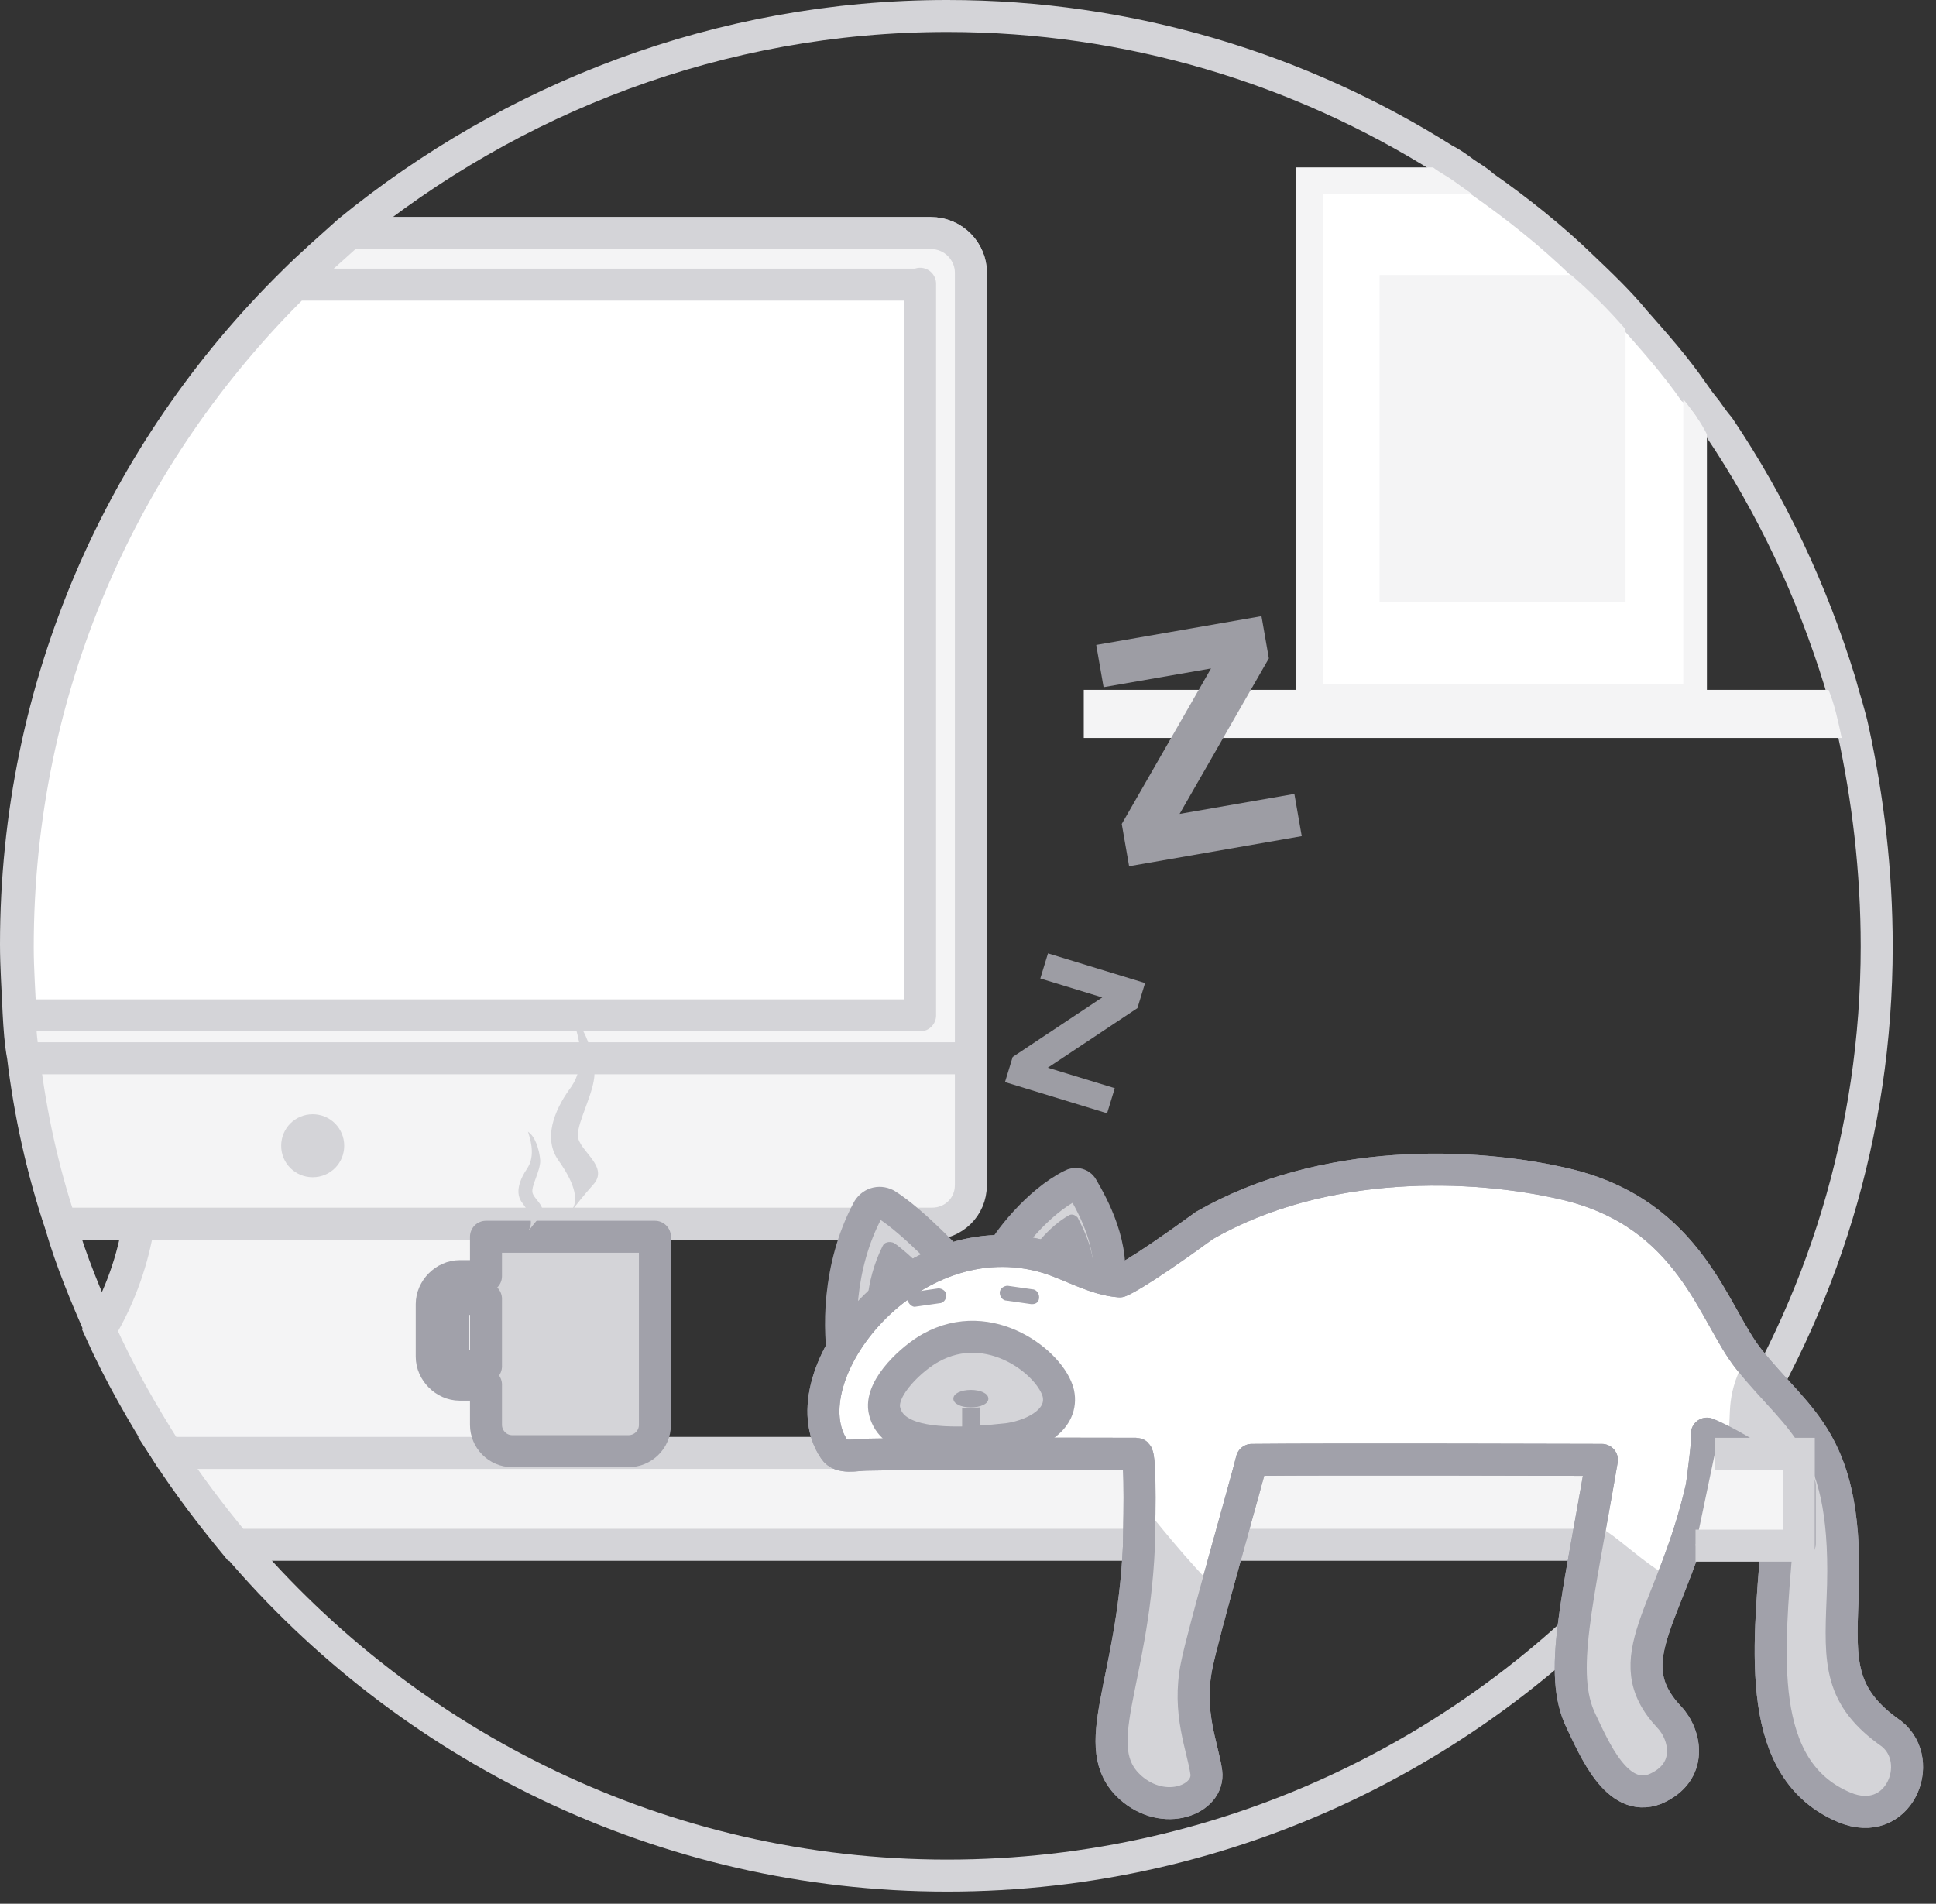 <svg width="121" height="119" viewBox="0 0 121 119" fill="none" xmlns="http://www.w3.org/2000/svg">
<rect x="0" y="0" width="121" height="119" fill="#333333" stroke="none"/>
<g clip-path="url(#clip0_2057_2535)">
<path d="M117.294 59.147C117.294 70.798 113.848 81.684 107.886 90.764C106.573 92.843 105.151 94.703 103.619 96.562C92.952 109.198 76.98 117.239 59.202 117.239C41.424 117.239 25.451 109.144 14.785 96.562C13.253 94.703 11.831 92.843 10.518 90.819C8.986 88.412 7.509 85.841 6.306 83.161C5.376 81.027 4.446 78.839 3.79 76.542C2.641 73.096 1.875 69.65 1.438 66.039C1.274 65.164 1.219 64.289 1.164 63.304C1.109 61.937 1 60.46 1 59.038C1 42.791 7.619 28.186 18.34 17.629C19.434 16.535 20.638 15.496 21.786 14.456C31.961 6.142 44.98 1 59.202 1C70.579 1 81.246 4.282 90.272 9.971C90.71 10.19 91.092 10.463 91.53 10.791C91.913 11.065 92.35 11.284 92.679 11.612C94.867 13.144 97 14.839 98.915 16.699C100.063 17.793 101.212 18.887 102.197 20.091C103.455 21.513 104.713 22.935 105.807 24.521C106.08 24.904 106.299 25.233 106.627 25.615C106.901 25.998 107.12 26.326 107.448 26.709C110.73 31.578 113.246 36.938 114.997 42.627C115.27 43.667 115.598 44.597 115.817 45.636C116.747 49.903 117.294 54.443 117.294 59.147Z" stroke="#D4D4D8" stroke-width="2" stroke-miterlimit="10" stroke-linecap="round" stroke-linejoin="round"/>
<path d="M112.426 90.764V96.563H14.73C13.198 94.703 11.776 92.843 10.463 90.819H112.426V90.764Z" fill="#F4F4F5" stroke="#D4D4D8" stroke-width="2" stroke-miterlimit="10"/>
<path d="M115.106 46.128H67.735V43.12H114.285C114.668 44.05 114.887 45.089 115.106 46.128Z" fill="#F4F4F5"/>
<path d="M106.025 26.053V43.502H81.848V11.338H90.819C91.201 11.612 91.639 11.831 91.967 12.159C94.155 13.691 96.289 15.386 98.203 17.246C99.352 18.34 100.501 19.434 101.485 20.637C102.743 22.06 104.002 23.482 105.096 25.068C105.478 25.342 105.807 25.725 106.025 26.053Z" fill="white"/>
<path d="M106.026 26.053C105.752 25.67 105.533 25.342 105.205 24.959V42.737H82.668V12.104H91.968C91.585 11.831 91.256 11.612 90.819 11.284C90.436 11.01 89.998 10.792 89.561 10.463H80.973V44.214H106.682V27.147C106.518 26.819 106.299 26.436 106.026 26.053Z" fill="#F4F4F5"/>
<path d="M101.595 20.583V37.65H86.224V17.191H98.203C99.461 18.285 100.555 19.38 101.595 20.583Z" fill="#F4F4F5"/>
<path d="M40.275 89.78C40.275 90.272 39.892 90.655 39.455 90.819C39.4 90.819 39.291 90.819 39.236 90.819H10.463C8.932 88.412 7.455 85.841 6.251 83.161C7.564 80.973 8.33 78.621 8.658 76.542C8.822 75.831 8.877 75.174 8.932 74.463H30.648C30.703 75.12 30.867 75.776 31.031 76.542C31.852 80.481 33.985 85.404 38.47 88.74H39.181C39.838 88.74 40.275 89.233 40.275 89.78Z" fill="#F4F4F5" stroke="#D4D4D8" stroke-width="2" stroke-miterlimit="10"/>
<path d="M60.679 17.027V74.081C60.679 75.448 59.585 76.487 58.272 76.487H3.79C2.696 73.205 1.93 69.759 1.492 66.149C1.328 65.274 1.273 64.398 1.219 63.414C1.164 61.992 1.055 60.569 1.055 59.147C1.055 42.901 7.673 28.296 18.395 17.738C19.489 16.645 20.692 15.605 21.841 14.566H58.162C59.639 14.566 60.679 15.769 60.679 17.027Z" fill="#F4F4F5" stroke="#D4D4D8" stroke-width="2" stroke-miterlimit="10"/>
<path d="M60.679 17.027V66.149H1.492C1.328 65.274 1.273 64.398 1.219 63.414C1.164 61.992 1.055 60.569 1.055 59.147C1.055 42.901 7.673 28.296 18.395 17.738C19.489 16.645 20.692 15.605 21.841 14.566H58.162C59.639 14.566 60.679 15.769 60.679 17.027Z" fill="#F4F4F5" stroke="#D4D4D8" stroke-width="2" stroke-miterlimit="10"/>
<path d="M57.506 17.738V63.468H1.273C1.219 62.046 1.109 60.624 1.109 59.202C1.109 42.956 7.728 28.351 18.45 17.793H57.506V17.738Z" fill="white" stroke="#D4D4D8" stroke-width="2" stroke-miterlimit="10" stroke-linecap="round" stroke-linejoin="round"/>
<path d="M19.544 73.588C20.637 73.588 21.513 72.713 21.513 71.619C21.513 70.525 20.637 69.649 19.544 69.649C18.449 69.649 17.574 70.525 17.574 71.619C17.574 72.713 18.449 73.588 19.544 73.588Z" fill="#D4D4D8"/>
<path d="M30.374 77.417V79.769H28.733C27.803 79.769 26.983 80.59 26.983 81.52V84.802C26.983 85.732 27.803 86.552 28.733 86.552H30.374V89.069C30.374 89.944 31.085 90.71 32.015 90.71H39.291C40.166 90.71 40.932 89.999 40.932 89.069V77.308H30.374V77.417ZM28.733 85.349C28.515 85.349 28.296 85.13 28.296 84.911V81.629C28.296 81.41 28.515 81.192 28.733 81.192H30.374V85.404H28.733V85.349Z" fill="#D4D4D8" stroke="#A1A1AA" stroke-width="2" stroke-miterlimit="10" stroke-linejoin="round"/>
<path d="M35.735 63.578C36.391 65.219 36.555 66.86 35.571 68.118C34.641 69.431 33.93 71.181 34.914 72.549C35.844 73.861 36.172 74.901 35.789 75.557C35.407 76.213 35.789 75.502 37.048 74.08C38.142 72.931 36.172 71.947 36.118 71.017C36.063 70.142 37.157 68.282 37.157 67.079C37.102 65.766 36.501 64.07 35.735 63.578Z" fill="#D4D4D8"/>
<path d="M33 70.743C33.274 71.564 33.383 72.385 32.946 73.041C32.508 73.697 32.125 74.573 32.672 75.229C33.164 75.885 33.274 76.378 33.11 76.76C32.946 77.143 33.11 76.76 33.766 76.049C34.258 75.448 33.328 74.955 33.274 74.518C33.219 74.08 33.766 73.205 33.766 72.549C33.711 71.837 33.438 71.017 33 70.743Z" fill="#D4D4D8"/>
<path d="M62.265 78.949C62.866 77.636 64.89 75.12 66.969 74.08C67.243 73.916 67.571 74.026 67.68 74.299C68.282 75.338 69.759 77.964 69.212 80.535C68.501 83.653 62.265 78.949 62.265 78.949Z" fill="#D4D4D8" stroke="#A1A1AA" stroke-width="2" stroke-miterlimit="10" stroke-linejoin="round"/>
<path d="M59.694 79.167C59.694 79.167 57.068 76.323 55.373 75.284C54.935 75.065 54.443 75.229 54.224 75.667C52.364 79.168 52.364 83.215 52.802 85.349C53.294 87.646 57.233 81.301 57.233 81.301L59.694 79.167Z" fill="#D4D4D8" stroke="#A1A1AA" stroke-width="2" stroke-miterlimit="10" stroke-linejoin="round"/>
<path d="M58.49 80.098C58.49 80.098 56.849 78.347 55.865 77.691C55.591 77.581 55.263 77.636 55.154 77.91C54.059 80.098 54.005 82.559 54.333 83.872C54.661 85.294 57.068 81.356 57.068 81.356L58.49 80.098Z" fill="#A1A1AA"/>
<path d="M63.96 79.113C64.289 78.237 65.602 76.596 66.86 75.94C67.024 75.885 67.188 75.94 67.352 76.104C67.68 76.76 68.61 78.456 68.282 80.152C67.844 82.231 63.96 79.113 63.96 79.113Z" fill="#A1A1AA"/>
<path d="M115.27 112.973C109.691 110.621 110.511 103.291 111.058 96.508C111.551 96.508 111.988 96.508 112.481 96.508C112.481 94.593 112.481 92.624 112.481 90.709C112.481 90.655 109.91 90.764 109.636 90.764C108.378 90.764 107.722 90.053 106.682 89.615C106.792 89.67 106.409 92.624 106.354 92.952C104.549 100.884 100.884 103.674 104.33 107.338C105.369 108.433 105.862 110.785 103.455 111.824C101.048 112.754 99.626 109.253 98.805 107.557C97.383 104.603 98.587 100.227 100.118 91.256C100.118 91.256 83.106 91.202 78.238 91.256C77.91 92.624 75.174 102.142 74.792 104.111C74.19 107.065 75.174 109.198 75.393 110.785C75.612 112.48 72.768 113.629 70.634 111.715C67.899 109.198 70.799 105.315 71.181 96.672C71.181 96.179 71.346 90.873 71.017 90.873C65.383 90.873 59.804 90.819 54.169 90.928C53.513 90.928 52.528 91.202 52.145 90.6C49.082 86.114 56.85 75.995 65.493 78.62C66.915 79.058 68.446 79.988 69.978 80.097C69.978 80.097 70.853 79.824 75.284 76.597C82.723 72.33 92.077 72.658 97.875 74.025C105.698 75.885 107.065 82.176 109.308 84.966C112.535 89.014 115.598 90.053 115.161 99.954C114.997 103.947 114.942 106.08 118.224 108.378C120.412 110.128 118.662 114.395 115.27 112.973Z" fill="white" stroke="#A1A1AA" stroke-width="2" stroke-miterlimit="10" stroke-linejoin="round"/>
<path d="M63.085 89.944C62.483 89.998 61.718 90.108 61.007 90.108C60.788 90.108 60.514 90.108 60.295 90.162C57.889 90.217 55.591 89.889 55.263 88.084C55.044 86.662 57.068 84.856 58.162 84.255C61.882 82.176 65.711 85.239 66.148 87.099C66.477 88.686 64.781 89.67 63.085 89.944Z" fill="#D4D4D8" stroke="#A1A1AA" stroke-width="2" stroke-miterlimit="10" stroke-linejoin="round"/>
<path d="M60.679 87.974C61.281 87.974 61.773 87.756 61.773 87.427C61.773 87.099 61.281 86.88 60.679 86.88C60.077 86.88 59.585 87.099 59.585 87.427C59.585 87.756 60.077 87.974 60.679 87.974Z" fill="#A1A1AA"/>
<path d="M61.226 87.974V90.108C60.898 90.108 60.46 90.162 60.132 90.162V88.029L61.226 87.974Z" fill="#A1A1AA"/>
<path d="M75.338 110.785C75.557 112.481 72.713 113.629 70.579 111.715C68.446 109.745 70.415 103.127 70.962 99.626C71.236 97.766 71.236 95.523 71.181 93.773C72.111 94.921 74.408 97.821 76.049 99.352C75.557 101.267 75.01 103.017 74.791 104.221C74.19 107.01 75.065 109.144 75.338 110.785Z" fill="#D4D4D8"/>
<path d="M104.221 107.393C105.26 108.487 105.753 110.839 103.346 111.879C100.939 112.809 99.517 109.308 98.696 107.612C97.876 105.916 98.04 101.868 98.696 98.587C98.915 97.438 99.189 96.18 99.353 95.086C99.845 95.359 100.392 95.687 100.83 96.016C101.978 96.891 103.127 97.93 104.44 98.641C103.838 100.337 103.346 101.704 103.018 102.361C102.306 104.166 103.182 106.299 104.221 107.393Z" fill="#D4D4D8"/>
<path d="M118.17 112.644C116.529 114.176 113.739 112.426 112.207 110.675C110.676 108.925 110.347 103.455 110.894 98.696C110.949 97.875 111.058 97.164 110.949 96.508H112.426V90.709H107.94C107.886 90.655 107.776 90.545 107.722 90.491C107.776 90.272 107.886 89.998 107.94 89.779C108.323 88.631 107.722 87.482 109.034 85.02C109.417 85.622 109.746 85.951 110.129 86.279C110.84 86.935 111.605 87.427 112.918 89.287C115.489 92.788 115.106 100.173 114.997 103.072C114.942 106.08 116.966 107.94 118.224 108.432C119.318 108.979 119.756 111.113 118.17 112.644Z" fill="#D4D4D8"/>
<path d="M115.27 112.973C109.691 110.621 110.511 103.291 111.058 96.508C111.551 96.508 111.988 96.508 112.481 96.508C112.481 94.593 112.481 94.812 112.481 92.843C112.481 92.788 111.222 92.296 110.73 91.913C109.691 91.202 107.722 89.998 106.682 89.615C106.792 89.67 106.409 92.624 106.354 92.952C104.549 100.884 100.884 103.674 104.33 107.338C105.369 108.433 105.862 110.785 103.455 111.824C101.048 112.754 99.626 109.253 98.805 107.557C97.383 104.603 98.587 100.227 100.118 91.256C100.118 91.256 83.106 91.202 78.238 91.256C77.91 92.624 75.174 102.142 74.792 104.111C74.19 107.065 75.174 109.198 75.393 110.785C75.612 112.48 72.768 113.629 70.634 111.715C67.899 109.198 70.799 105.315 71.181 96.672C71.181 96.179 71.346 90.873 71.017 90.873C65.383 90.873 59.804 90.819 54.169 90.928C53.513 90.928 52.528 91.202 52.145 90.6C49.082 86.114 56.85 75.995 65.493 78.62C66.915 79.058 68.446 79.988 69.978 80.097C69.978 80.097 70.853 79.824 75.284 76.597C82.723 72.33 92.077 72.658 97.875 74.025C105.698 75.885 107.065 82.176 109.308 84.966C112.535 89.014 115.598 90.053 115.161 99.954C114.997 103.947 114.942 106.08 118.224 108.378C120.412 110.128 118.662 114.395 115.27 112.973Z" stroke="#A1A1AA" stroke-width="2" stroke-miterlimit="10" stroke-linejoin="round"/>
<path d="M64.508 81.52H64.453L62.922 81.301C62.648 81.301 62.484 81.028 62.484 80.809C62.484 80.535 62.757 80.371 62.976 80.371L64.508 80.59C64.781 80.59 64.945 80.863 64.945 81.082C64.945 81.41 64.727 81.52 64.508 81.52Z" fill="#A1A1AA"/>
<path d="M57.123 81.684H57.178L58.709 81.465C58.983 81.465 59.147 81.191 59.147 80.972C59.147 80.699 58.874 80.535 58.655 80.535L57.123 80.754C56.85 80.754 56.685 81.027 56.685 81.246C56.795 81.465 56.904 81.629 57.123 81.684Z" fill="#A1A1AA"/>
<path d="M68.974 42.954L68.514 40.314L78.843 38.514L79.303 41.154L73.725 50.876L80.898 49.626L81.358 52.266L70.57 54.146L70.11 51.506L75.688 41.784L68.974 42.954Z" fill="#9D9DA4"/>
<path d="M65.019 61.163L65.499 59.594L71.567 61.448L71.088 63.017L65.489 66.74L69.674 68.019L69.194 69.589L62.812 67.638L63.292 66.069L68.891 62.346L65.019 61.163Z" fill="#9D9DA4"/>
<path d="M107.174 90.874H112.425V90.819V96.617H105.971" fill="#F4F4F5"/>
<path d="M107.174 90.874H112.425V90.819V96.617H105.971" stroke="#D4D4D8" stroke-width="2" stroke-miterlimit="10"/>
</g>
<defs>
<clipPath id="clip0_2057_2535">
<rect width="121" height="119" fill="white"/>
</clipPath>
</defs>
</svg>
